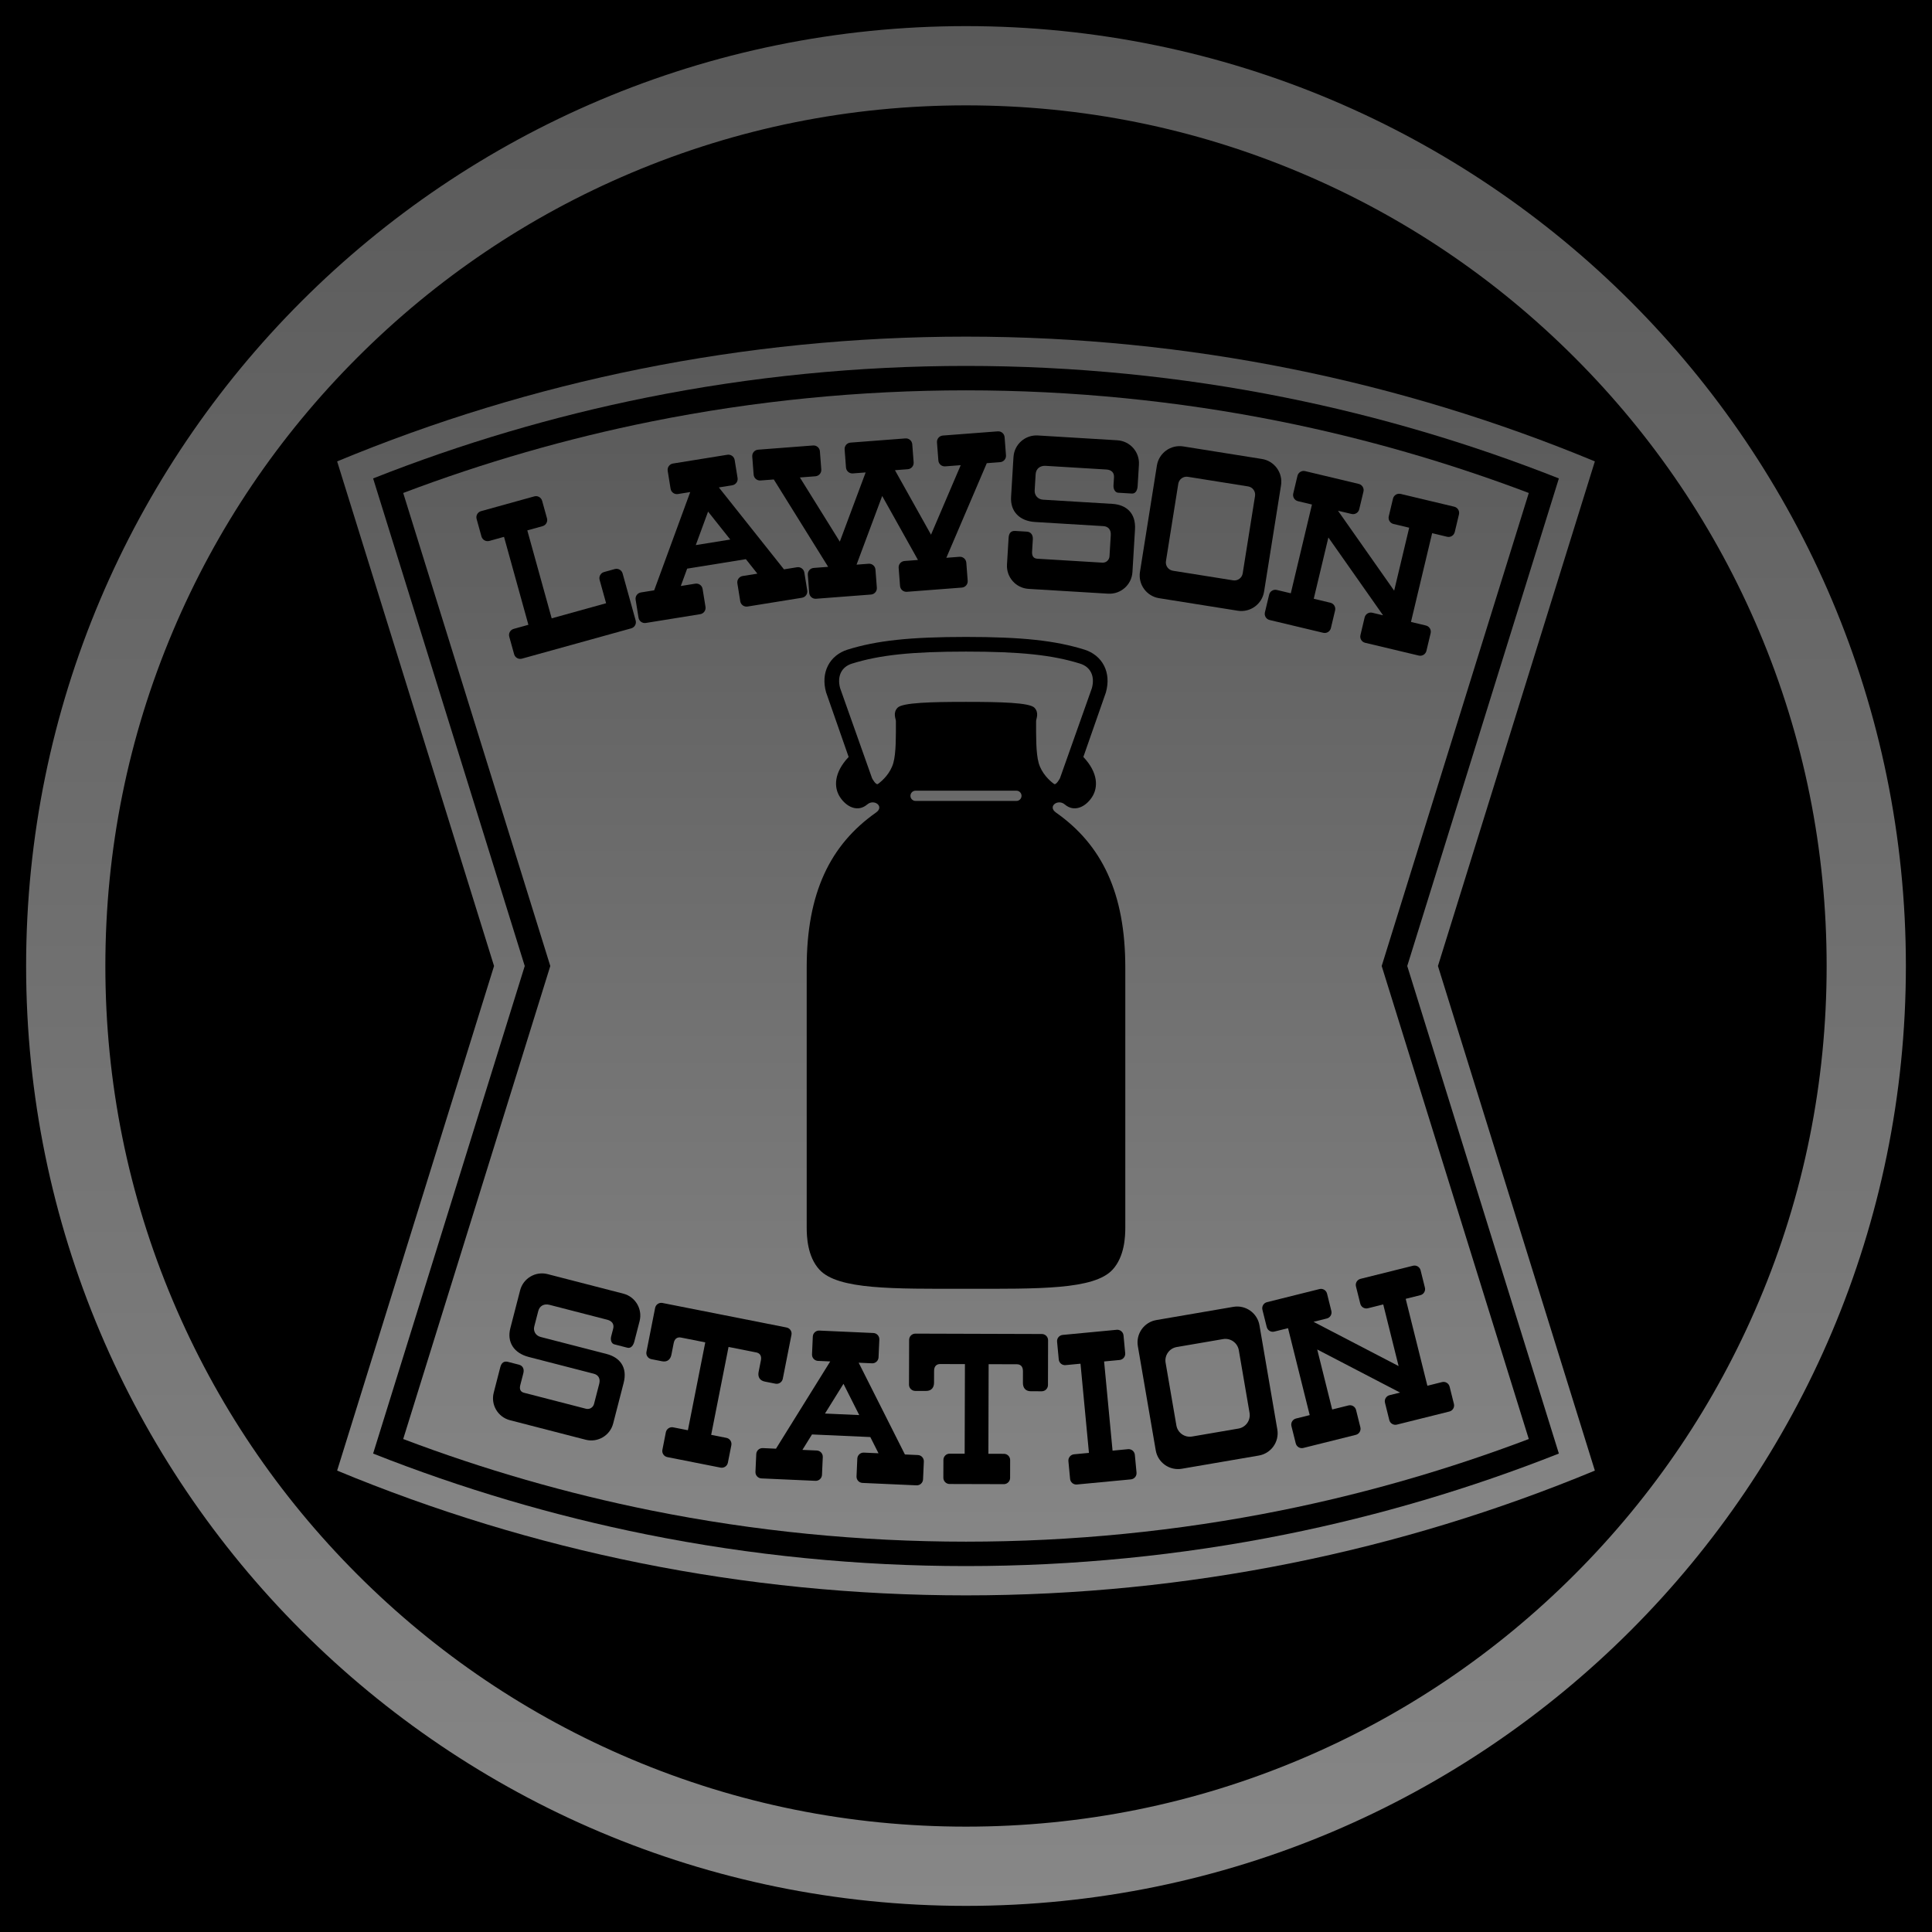 <?xml version="1.0" encoding="utf-8"?>
<!-- Generator: Adobe Illustrator 16.0.0, SVG Export Plug-In . SVG Version: 6.00 Build 0)  -->
<!DOCTYPE svg PUBLIC "-//W3C//DTD SVG 1.0//EN" "http://www.w3.org/TR/2001/REC-SVG-20010904/DTD/svg10.dtd">
<svg version="1.0" xmlns="http://www.w3.org/2000/svg" xmlns:xlink="http://www.w3.org/1999/xlink" x="0px" y="0px" width="512px"
	 height="512px" viewBox="0 0 512 512" enable-background="new 0 0 512 512" xml:space="preserve">
<g id="Background_Color">
	<rect width="512" height="512"/>
</g>
<g id="Container">
	<g>
		<path d="M255.999,438.791c-59.846,0-117.979-11.537-172.789-34.291l-13.477-5.594L114.172,256L69.733,113.091l13.477-5.594
			c54.812-22.751,112.947-34.287,172.789-34.287c59.841,0,117.976,11.536,172.79,34.287l13.478,5.594L397.825,256l44.441,142.906
			L428.79,404.5C373.979,427.254,315.843,438.791,255.999,438.791z"/>
		<linearGradient id="SVGID_1_" gradientUnits="userSpaceOnUse" x1="256" y1="418.333" x2="256" y2="95.846">
			<stop  offset="0" style="stop-color:#878787"/>
			<stop  offset="1" style="stop-color:#595959"/>
		</linearGradient>
		<path fill="url(#SVGID_1_)" d="M422.655,122.274c-51.328-21.304-107.621-33.064-166.656-33.064
			c-59.036,0-115.328,11.76-166.654,33.064L130.928,256L89.345,389.723c51.326,21.308,107.618,33.068,166.654,33.068
			c59.035,0,115.328-11.761,166.656-33.068L381.069,256L422.655,122.274z"/>
		<path d="M372.935,256l40.182-129.211c-23.414-9.263-47.748-16.462-72.428-21.424c-27.689-5.57-56.188-8.392-84.689-8.392
			c-28.504,0-56.995,2.822-84.686,8.392c-24.684,4.962-49.014,12.161-72.434,21.424L139.062,256L98.88,385.209
			c23.42,9.263,47.75,16.465,72.434,21.426c27.69,5.568,56.182,8.393,84.686,8.393c28.502,0,57-2.824,84.689-8.393
			c24.68-4.961,49.014-12.163,72.428-21.426L372.935,256z"/>
		<g>
			<linearGradient id="SVGID_2_" gradientUnits="userSpaceOnUse" x1="255.999" y1="418.332" x2="255.999" y2="95.846">
				<stop  offset="0" style="stop-color:#878787"/>
				<stop  offset="1" style="stop-color:#595959"/>
			</linearGradient>
			<path fill="url(#SVGID_2_)" d="M366.163,256l38.982-125.357c-21.334-8.085-43.422-14.448-65.73-18.936
				c-27.275-5.482-55.34-8.263-83.416-8.263s-56.141,2.781-83.41,8.263c-22.316,4.488-44.398,10.851-65.736,18.936
				C114.569,155.453,145.834,256,145.834,256l-38.981,125.357c21.338,8.085,43.42,14.447,65.736,18.934
				c27.27,5.484,55.334,8.266,83.41,8.266s56.141-2.781,83.416-8.266c22.309-4.486,44.396-10.849,65.73-18.934L366.163,256z"/>
		</g>
		<g>
			<path d="M285.39,393.407c-0.912,0.088-1.719-0.581-1.807-1.491l-0.443-4.705c-0.088-0.912,0.584-1.719,1.49-1.807l3.953-0.375
				l-2.238-23.634l-3.955,0.374c-0.912,0.088-1.719-0.582-1.807-1.494l-0.443-4.705c-0.088-0.908,0.578-1.716,1.49-1.804
				l14.311-1.359c0.912-0.085,1.719,0.585,1.807,1.497l0.445,4.701c0.088,0.91-0.586,1.72-1.492,1.808l-4.1,0.389l2.24,23.635
				l4.1-0.39c0.912-0.087,1.719,0.582,1.807,1.494l0.445,4.705c0.088,0.91-0.58,1.72-1.492,1.805L285.39,393.407z"/>
			<path d="M276.104,353.527c0.912,0,1.654,0.745,1.648,1.66l-0.029,11.865c-0.006,0.916-0.748,1.656-1.666,1.652l-2.871-0.008
				c-1.516-0.004-2.105-1.018-2.1-2.199l0.006-3.126c0.006-1.351-0.756-1.825-1.598-1.825l-7.496-0.023l-0.064,23.744l4.117,0.012
				c0.912,0.002,1.654,0.745,1.648,1.66l-0.012,4.725c-0.006,0.916-0.748,1.656-1.66,1.652l-14.375-0.041
				c-0.918-0.002-1.654-0.748-1.654-1.664l0.018-4.722c0-0.915,0.742-1.657,1.66-1.651l3.971,0.008l0.07-23.74l-6.567-0.02
				c-0.842,0-1.608,0.467-1.608,1.818l-0.012,3.123c0,1.182-0.596,2.193-2.117,2.189l-2.871-0.008
				c-0.912-0.004-1.654-0.749-1.648-1.661l0.035-11.866c0-0.914,0.742-1.658,1.66-1.654L276.104,353.527z"/>
			<path d="M208.442,351.799c0.9,0.178,1.486,1.05,1.305,1.947l-2.299,11.641c-0.182,0.897-1.053,1.482-1.947,1.305l-2.818-0.557
				c-1.486-0.295-1.871-1.402-1.644-2.561l0.608-3.064c0.258-1.328-0.393-1.936-1.223-2.1l-7.351-1.453l-4.603,23.293l4.035,0.797
				c0.9,0.176,1.485,1.047,1.311,1.945l-0.918,4.637c-0.176,0.898-1.053,1.482-1.948,1.305l-14.099-2.787
				c-0.901-0.178-1.486-1.049-1.305-1.947l0.912-4.635c0.182-0.896,1.053-1.482,1.947-1.303l3.895,0.768l4.604-23.289l-6.439-1.275
				c-0.83-0.163-1.666,0.152-1.93,1.477l-0.603,3.064c-0.228,1.158-1.006,2.039-2.497,1.743l-2.812-0.556
				c-0.9-0.178-1.486-1.049-1.305-1.947l2.299-11.641c0.176-0.897,1.047-1.482,1.947-1.304L208.442,351.799z"/>
			<path d="M162.782,356.261l3.467,0.896c0.988,0.257,1.598-0.646,1.854-1.635l1.393-5.395c0.824-3.205-1.1-6.471-4.305-7.296
				l-20.064-5.176c-3.198-0.827-6.467,1.1-7.292,4.302l-2.597,10.053c-0.947,3.682,0.977,6.594,4.865,7.596l17.27,4.453
				c1.205,0.313,1.777,1.293,1.434,2.639l-1.387,5.377c-0.223,0.848-1.105,1.525-2.141,1.257l-16.415-4.233
				c-0.988-0.258-1.251-1.004-0.977-2.064l0.802-3.114c0.292-1.132-0.164-2.003-1.152-2.261l-2.912-0.748
				c-1.064-0.275-1.737,0.217-2.047,1.421l-1.737,6.739c-0.831,3.202,1.1,6.469,4.298,7.296l20.064,5.175
				c3.199,0.825,6.469-1.099,7.293-4.303l2.777-10.762c1.076-4.175-1.041-6.76-4.508-7.657l-17.48-4.509
				c-1.415-0.365-1.994-1.646-1.701-2.777l1.059-4.092c0.361-1.418,1.572-2.012,2.988-1.646l15.286,3.944
				c1.274,0.328,1.89,1.167,1.579,2.371l-0.532,2.051C161.712,355.152,162.073,356.076,162.782,356.261z"/>
			<path d="M376.409,343.237c0.889-0.222,1.426-1.122,1.205-2.012l-1.141-4.581c-0.223-0.89-1.123-1.431-2.012-1.209l-13.906,3.469
				c-0.891,0.223-1.434,1.119-1.211,2.008l1.146,4.586c0.221,0.889,1.121,1.43,2.012,1.207l4.07-1.015l4.074,16.333l-22.549-11.728
				l3.52-0.878c0.891-0.222,1.428-1.119,1.205-2.008l-1.141-4.585c-0.221-0.89-1.121-1.431-2.006-1.208l-13.912,3.471
				c-0.889,0.22-1.426,1.12-1.211,2.01l1.146,4.582c0.223,0.889,1.123,1.43,2.006,1.207l3.639-0.906l5.742,23.037l-3.631,0.907
				c-0.891,0.22-1.428,1.12-1.211,2.006l1.146,4.585c0.221,0.889,1.123,1.43,2.012,1.207l13.906-3.471
				c0.889-0.219,1.426-1.119,1.205-2.008l-1.141-4.586c-0.223-0.886-1.123-1.426-2.006-1.204l-4.322,1.075l-3.965-15.902
				l21.953,11.418l-2.789,0.695c-0.889,0.223-1.428,1.12-1.205,2.01l1.141,4.584c0.223,0.889,1.123,1.428,2.012,1.205l13.906-3.469
				c0.889-0.222,1.428-1.119,1.211-2.008l-1.146-4.586c-0.223-0.889-1.123-1.43-2.006-1.207l-3.883,0.971l-5.748-23.035
				L376.409,343.237z"/>
			<path d="M162.928,150.803l-2.843,0.79c-0.9,0.249-1.426,1.178-1.181,2.076l1.72,6.193l-14.422,4.003l-6.461-23.307l4.041-1.12
				c0.9-0.249,1.426-1.182,1.175-2.079l-1.286-4.638c-0.252-0.897-1.182-1.424-2.076-1.175l-14.111,3.913
				c-0.896,0.248-1.423,1.181-1.174,2.079l1.285,4.638c0.251,0.897,1.181,1.424,2.082,1.175l3.895-1.082l6.461,23.308l-3.895,1.082
				c-0.9,0.249-1.426,1.178-1.175,2.076l1.286,4.637c0.246,0.901,1.176,1.427,2.076,1.176l28.959-8.029
				c0.9-0.251,1.428-1.182,1.176-2.079l-3.456-12.459C164.759,151.081,163.823,150.555,162.928,150.803z"/>
			<path d="M264.419,114.312l-14.555,1.111c-0.93,0.073-1.626,0.883-1.556,1.812l0.368,4.798c0.07,0.93,0.883,1.626,1.807,1.556
				l4.117-0.313l-7.871,18.418l-9.556-17.088l3.397-0.257c0.93-0.073,1.626-0.883,1.556-1.813l-0.368-4.801
				c-0.07-0.927-0.883-1.623-1.812-1.553l-14.562,1.114c-0.93,0.07-1.625,0.88-1.549,1.81l0.362,4.798
				c0.075,0.93,0.883,1.625,1.813,1.556l3.396-0.261l-6.848,18.34l-10.578-17.006l4.116-0.316c0.93-0.07,1.626-0.88,1.556-1.812
				l-0.369-4.798c-0.069-0.93-0.883-1.626-1.812-1.553l-14.561,1.114c-0.931,0.07-1.627,0.88-1.557,1.81l0.369,4.798
				c0.07,0.93,0.883,1.626,1.812,1.556l3.532-0.269l14.403,23.152l-3.836,0.292c-0.924,0.073-1.62,0.883-1.55,1.812l0.362,4.798
				c0.076,0.93,0.883,1.626,1.812,1.556l14.562-1.114c0.93-0.07,1.625-0.88,1.555-1.813l-0.367-4.798
				c-0.07-0.93-0.884-1.626-1.813-1.553l-3.198,0.243l6.795-18.199l9.479,16.956l-3.562,0.272c-0.93,0.07-1.625,0.88-1.556,1.813
				l0.368,4.798c0.07,0.93,0.883,1.626,1.812,1.553l14.562-1.114c0.93-0.07,1.625-0.88,1.555-1.81l-0.367-4.798
				c-0.076-0.93-0.884-1.625-1.813-1.555l-3.479,0.266l10.719-25.073l3.533-0.272c0.936-0.07,1.625-0.88,1.555-1.81l-0.367-4.798
				C266.163,114.938,265.354,114.239,264.419,114.312z"/>
			<path d="M296.315,130.575l3.637,0.219c1.041,0.064,1.473-0.953,1.537-1.994l0.34-5.664c0.205-3.363-2.357-6.254-5.719-6.459
				l-21.07-1.274c-3.363-0.202-6.252,2.359-6.457,5.722l-0.637,10.559c-0.234,3.862,2.258,6.4,6.346,6.649l18.127,1.094
				c1.264,0.079,2.035,0.944,1.949,2.356l-0.34,5.646c-0.059,0.895-0.807,1.743-1.9,1.675l-17.234-1.041
				c-1.041-0.064-1.445-0.757-1.381-1.874l0.199-3.269c0.07-1.19-0.549-1.974-1.59-2.035l-3.064-0.184
				c-1.111-0.07-1.691,0.555-1.766,1.819l-0.428,7.076c-0.205,3.363,2.357,6.254,5.719,6.459l21.064,1.271
				c3.369,0.205,6.258-2.356,6.463-5.719l0.678-11.301c0.27-4.383-2.357-6.556-5.994-6.778l-18.357-1.108
				c-1.484-0.091-2.309-1.26-2.238-2.45l0.256-4.296c0.094-1.485,1.188-2.315,2.674-2.225l16.053,0.971
				c1.338,0.079,2.117,0.798,2.041,2.062l-0.135,2.155C295.022,129.678,295.571,130.531,296.315,130.575z"/>
			<path d="M383.497,142.248c0.906,0.214,1.812-0.345,2.029-1.251l1.117-4.682c0.215-0.906-0.346-1.818-1.252-2.035l-14.199-3.386
				c-0.912-0.216-1.824,0.342-2.035,1.251l-1.117,4.681c-0.217,0.906,0.34,1.816,1.246,2.032l4.164,0.991l-3.982,16.685
				l-14.883-21.182l3.596,0.856c0.906,0.217,1.818-0.342,2.029-1.251l1.123-4.682c0.211-0.906-0.346-1.815-1.252-2.032
				l-14.205-3.389c-0.912-0.216-1.818,0.345-2.035,1.251l-1.117,4.681c-0.215,0.906,0.346,1.819,1.252,2.035l3.707,0.883
				l-5.607,23.524l-3.707-0.883c-0.912-0.216-1.82,0.342-2.035,1.251l-1.117,4.682c-0.217,0.906,0.338,1.816,1.246,2.032
				l14.209,3.389c0.908,0.216,1.814-0.345,2.029-1.251l1.117-4.681c0.217-0.907-0.344-1.819-1.25-2.035l-4.41-1.053l3.877-16.243
				l14.492,20.626l-2.85-0.679c-0.906-0.219-1.818,0.342-2.035,1.249l-1.109,4.681c-0.217,0.91,0.338,1.819,1.244,2.035
				l14.211,3.386c0.9,0.219,1.812-0.342,2.029-1.249l1.117-4.681c0.217-0.907-0.346-1.819-1.252-2.035l-3.959-0.945l5.609-23.526
				L383.497,142.248z"/>
			<path d="M243.25,385.6l-3.438-0.154l-12.252-24.312l3.538,0.157c0.913,0.041,1.685-0.667,1.726-1.579l0.211-4.723
				c0.04-0.914-0.668-1.687-1.58-1.728l-14.321-0.644c-0.912-0.041-1.69,0.667-1.731,1.582l-0.21,4.72
				c-0.041,0.915,0.667,1.69,1.579,1.731l3.246,0.143l-14.375,23.123l-3.497-0.154c-0.913-0.041-1.69,0.666-1.731,1.581l-0.211,4.72
				c-0.04,0.915,0.668,1.689,1.58,1.73l14.321,0.641c0.918,0.041,1.69-0.67,1.731-1.582l0.21-4.723
				c0.041-0.912-0.667-1.687-1.579-1.728l-3.818-0.169l2.538-4.088l15.456,0.689l2.17,4.299l-3.883-0.173
				c-0.918-0.041-1.69,0.667-1.731,1.579l-0.21,4.723c-0.041,0.914,0.666,1.687,1.578,1.728l14.322,0.64
				c0.918,0.041,1.689-0.666,1.73-1.581l0.211-4.72C244.87,386.416,244.162,385.641,243.25,385.6z M218.63,374.604l4.9-7.881
				l4.176,8.287L218.63,374.604z"/>
			<path d="M338.503,378.816l-4.732-27.6c-0.561-3.258-3.66-5.447-6.918-4.889l-20.42,3.503c-3.258,0.559-5.445,3.655-4.891,6.915
				l4.738,27.597c0.555,3.263,3.654,5.45,6.912,4.892l20.42-3.502C336.87,385.17,339.063,382.076,338.503,378.816z M328.204,378.586
				l-12.293,2.105c-1.959,0.336-3.824-0.98-4.158-2.941l-2.854-16.609c-0.334-1.961,0.982-3.824,2.941-4.16l12.293-2.108
				c1.959-0.337,3.824,0.979,4.164,2.941l2.848,16.608C331.479,376.384,330.163,378.246,328.204,378.586z"/>
			<path d="M213.156,151.725c-0.146-0.921-1.012-1.547-1.936-1.398l-3.456,0.559l-17.258-21.713l3.556-0.573
				c0.924-0.149,1.55-1.018,1.403-1.936l-0.771-4.751c-0.146-0.921-1.012-1.547-1.936-1.398l-14.416,2.325
				c-0.918,0.149-1.543,1.018-1.397,1.936l0.767,4.751c0.152,0.921,1.018,1.547,1.936,1.398l3.269-0.526l-9.55,26.038l-3.52,0.567
				c-0.925,0.149-1.551,1.015-1.398,1.936l0.766,4.751c0.146,0.921,1.012,1.547,1.936,1.401l14.416-2.328
				c0.918-0.149,1.544-1.015,1.397-1.936l-0.767-4.751c-0.146-0.921-1.018-1.547-1.936-1.398l-3.842,0.62l1.685-4.602l15.562-2.512
				l3.047,3.839l-3.906,0.628c-0.918,0.149-1.545,1.018-1.398,1.936l0.766,4.754c0.146,0.918,1.018,1.544,1.937,1.395l14.415-2.325
				c0.924-0.149,1.55-1.015,1.398-1.936L213.156,151.725z M184.39,144.456l3.258-8.875l5.883,7.401L184.39,144.456z"/>
			<path d="M334.421,121.631l-20.844-3.325c-3.326-0.529-6.455,1.74-6.988,5.064l-4.484,28.17c-0.533,3.327,1.73,6.453,5.059,6.985
				l20.848,3.321c3.322,0.529,6.451-1.737,6.982-5.064l4.492-28.169C340.011,125.289,337.747,122.16,334.421,121.631z
				 M329.327,151.953c-0.193,1.21-1.334,2.035-2.545,1.842l-15.953-2.543c-1.211-0.193-2.035-1.331-1.842-2.538l3.27-20.512
				c0.197-1.21,1.332-2.035,2.543-1.842l15.953,2.544c1.211,0.193,2.035,1.327,1.842,2.538L329.327,151.953z"/>
			<path d="M279.841,215.33c-2.305-1.62,0.52-3.696,2.334-2.143c2.502,2.146,5.52,0.687,7.244-1.985
				c1.621-2.518,1.639-6.41-2.32-10.6l5.953-17.035l0.018-0.059l0.018-0.064c0.713-2.567,0.537-5.006-0.51-7.053
				c-1.029-2.003-2.865-3.503-5.17-4.225c-7.766-2.424-16.566-3.371-31.408-3.371c-14.837,0-23.645,0.947-31.41,3.371
				c-2.305,0.722-4.141,2.222-5.164,4.225c-1.047,2.047-1.228,4.485-0.514,7.053l0.018,0.064l0.023,0.059l5.947,17.035
				c-3.959,4.19-3.941,8.082-2.316,10.6c1.725,2.672,4.736,4.131,7.246,1.985c1.812-1.553,4.631,0.523,2.327,2.143
				c-12.163,8.553-18.374,21.322-18.374,41.076v68.819c0,2.474,0.176,7.749,3.362,11.237c4.906,5.356,19.532,5.082,38.854,5.082
				s33.947,0.274,38.854-5.082c3.193-3.488,3.363-8.764,3.363-11.237v-68.819C298.216,236.652,292.005,223.883,279.841,215.33z
				 M269.36,212.257h-26.719c-0.754,0-1.362-0.605-1.362-1.356s0.608-1.36,1.362-1.36h26.719c0.75,0,1.357,0.608,1.357,1.36
				S270.11,212.257,269.36,212.257z M275.269,202.23c-0.773-2.675-0.691-7.506-0.691-11.128c0-0.605,0.865-2.158-0.426-3.538
				c-1.299-1.38-9.094-1.559-18.152-1.559s-16.854,0.178-18.146,1.559c-1.299,1.38-0.434,2.933-0.434,3.538
				c0,3.623,0.088,8.453-0.689,11.128c-0.777,2.673-2.76,4.57-4.053,5.521c-0.573,0.418-1.573-1.509-1.573-1.509l-8.468-23.886
				c-0.842-3.134,0.346-5.617,3.111-6.482c7.356-2.301,15.842-3.196,30.252-3.196c14.408,0,22.895,0.895,30.252,3.196
				c2.766,0.866,3.959,3.348,3.111,6.482l-8.463,23.886c0,0-1.006,1.924-1.578,1.509
				C278.028,206.801,276.046,204.903,275.269,202.23z"/>
		</g>
	</g>
</g>
<g id="Border">
	<path d="M256,505.056c-66.525,0-129.068-25.906-176.109-72.946C32.851,385.068,6.944,322.525,6.944,256
		S32.851,126.931,79.891,79.891C126.932,32.85,189.475,6.944,256,6.944S385.068,32.85,432.109,79.891
		c47.04,47.041,72.946,109.584,72.946,176.109s-25.906,129.068-72.946,176.109C385.068,479.149,322.525,505.056,256,505.056z
		 M256,39.921c-29.186,0-57.479,5.708-84.097,16.967c-25.727,10.881-48.838,26.465-68.693,46.321
		c-19.855,19.855-35.439,42.967-46.321,68.693C45.631,198.52,39.922,226.814,39.922,256s5.709,57.479,16.967,84.097
		c10.882,25.727,26.466,48.838,46.321,68.693s42.967,35.439,68.693,46.321c26.617,11.258,54.911,16.967,84.097,16.967
		s57.479-5.709,84.098-16.967c25.726-10.882,48.838-26.466,68.692-46.321c19.855-19.855,35.439-42.967,46.321-68.693
		c11.258-26.617,16.967-54.911,16.967-84.097s-5.709-57.48-16.967-84.097c-10.882-25.727-26.466-48.838-46.321-68.693
		c-19.854-19.855-42.967-35.44-68.692-46.321C313.479,45.63,285.186,39.921,256,39.921z"/>
	<linearGradient id="SVGID_3_" gradientUnits="userSpaceOnUse" x1="256" y1="505.078" x2="256" y2="6.922">
		<stop  offset="0" style="stop-color:#878787"/>
		<stop  offset="1" style="stop-color:#595959"/>
	</linearGradient>
	<path fill="url(#SVGID_3_)" d="M256,27.921c30.8,0,60.667,6.027,88.772,17.915c27.156,11.486,51.55,27.935,72.503,48.888
		s37.401,45.347,48.888,72.504c11.888,28.105,17.915,57.972,17.915,88.772s-6.027,60.667-17.915,88.771
		c-11.486,27.157-27.935,51.551-48.888,72.504s-45.347,37.401-72.503,48.888C316.667,478.051,286.8,484.078,256,484.078
		s-60.667-6.027-88.771-17.915c-27.157-11.486-51.551-27.935-72.504-48.888s-37.401-45.347-48.888-72.504
		C33.949,316.667,27.922,286.8,27.922,256s6.027-60.667,17.915-88.772c11.486-27.157,27.935-51.551,48.888-72.504
		s45.347-37.401,72.504-48.888C195.333,33.949,225.2,27.921,256,27.921 M256,6.921C118.438,6.921,6.922,118.438,6.922,256
		c0,137.562,111.516,249.078,249.078,249.078S505.078,393.562,505.078,256C505.078,118.438,393.562,6.921,256,6.921L256,6.921z"/>
</g>
<g id="Status_Simulation" display="none">
	<g display="inline">
		<path d="M0,0v512h512V0H0z M257,505.078C119.438,505.078,7.922,393.562,7.922,256C7.922,118.438,119.438,6.921,257,6.921
			S506.078,118.438,506.078,256C506.078,393.562,394.562,505.078,257,505.078z"/>
		<circle fill="none" stroke="#FBB03B" stroke-width="5" stroke-miterlimit="10" cx="256" cy="256" r="249.078"/>
	</g>
</g>
<g id="Hints">
</g>
<g id="Guides" display="none">
</g>
</svg>

